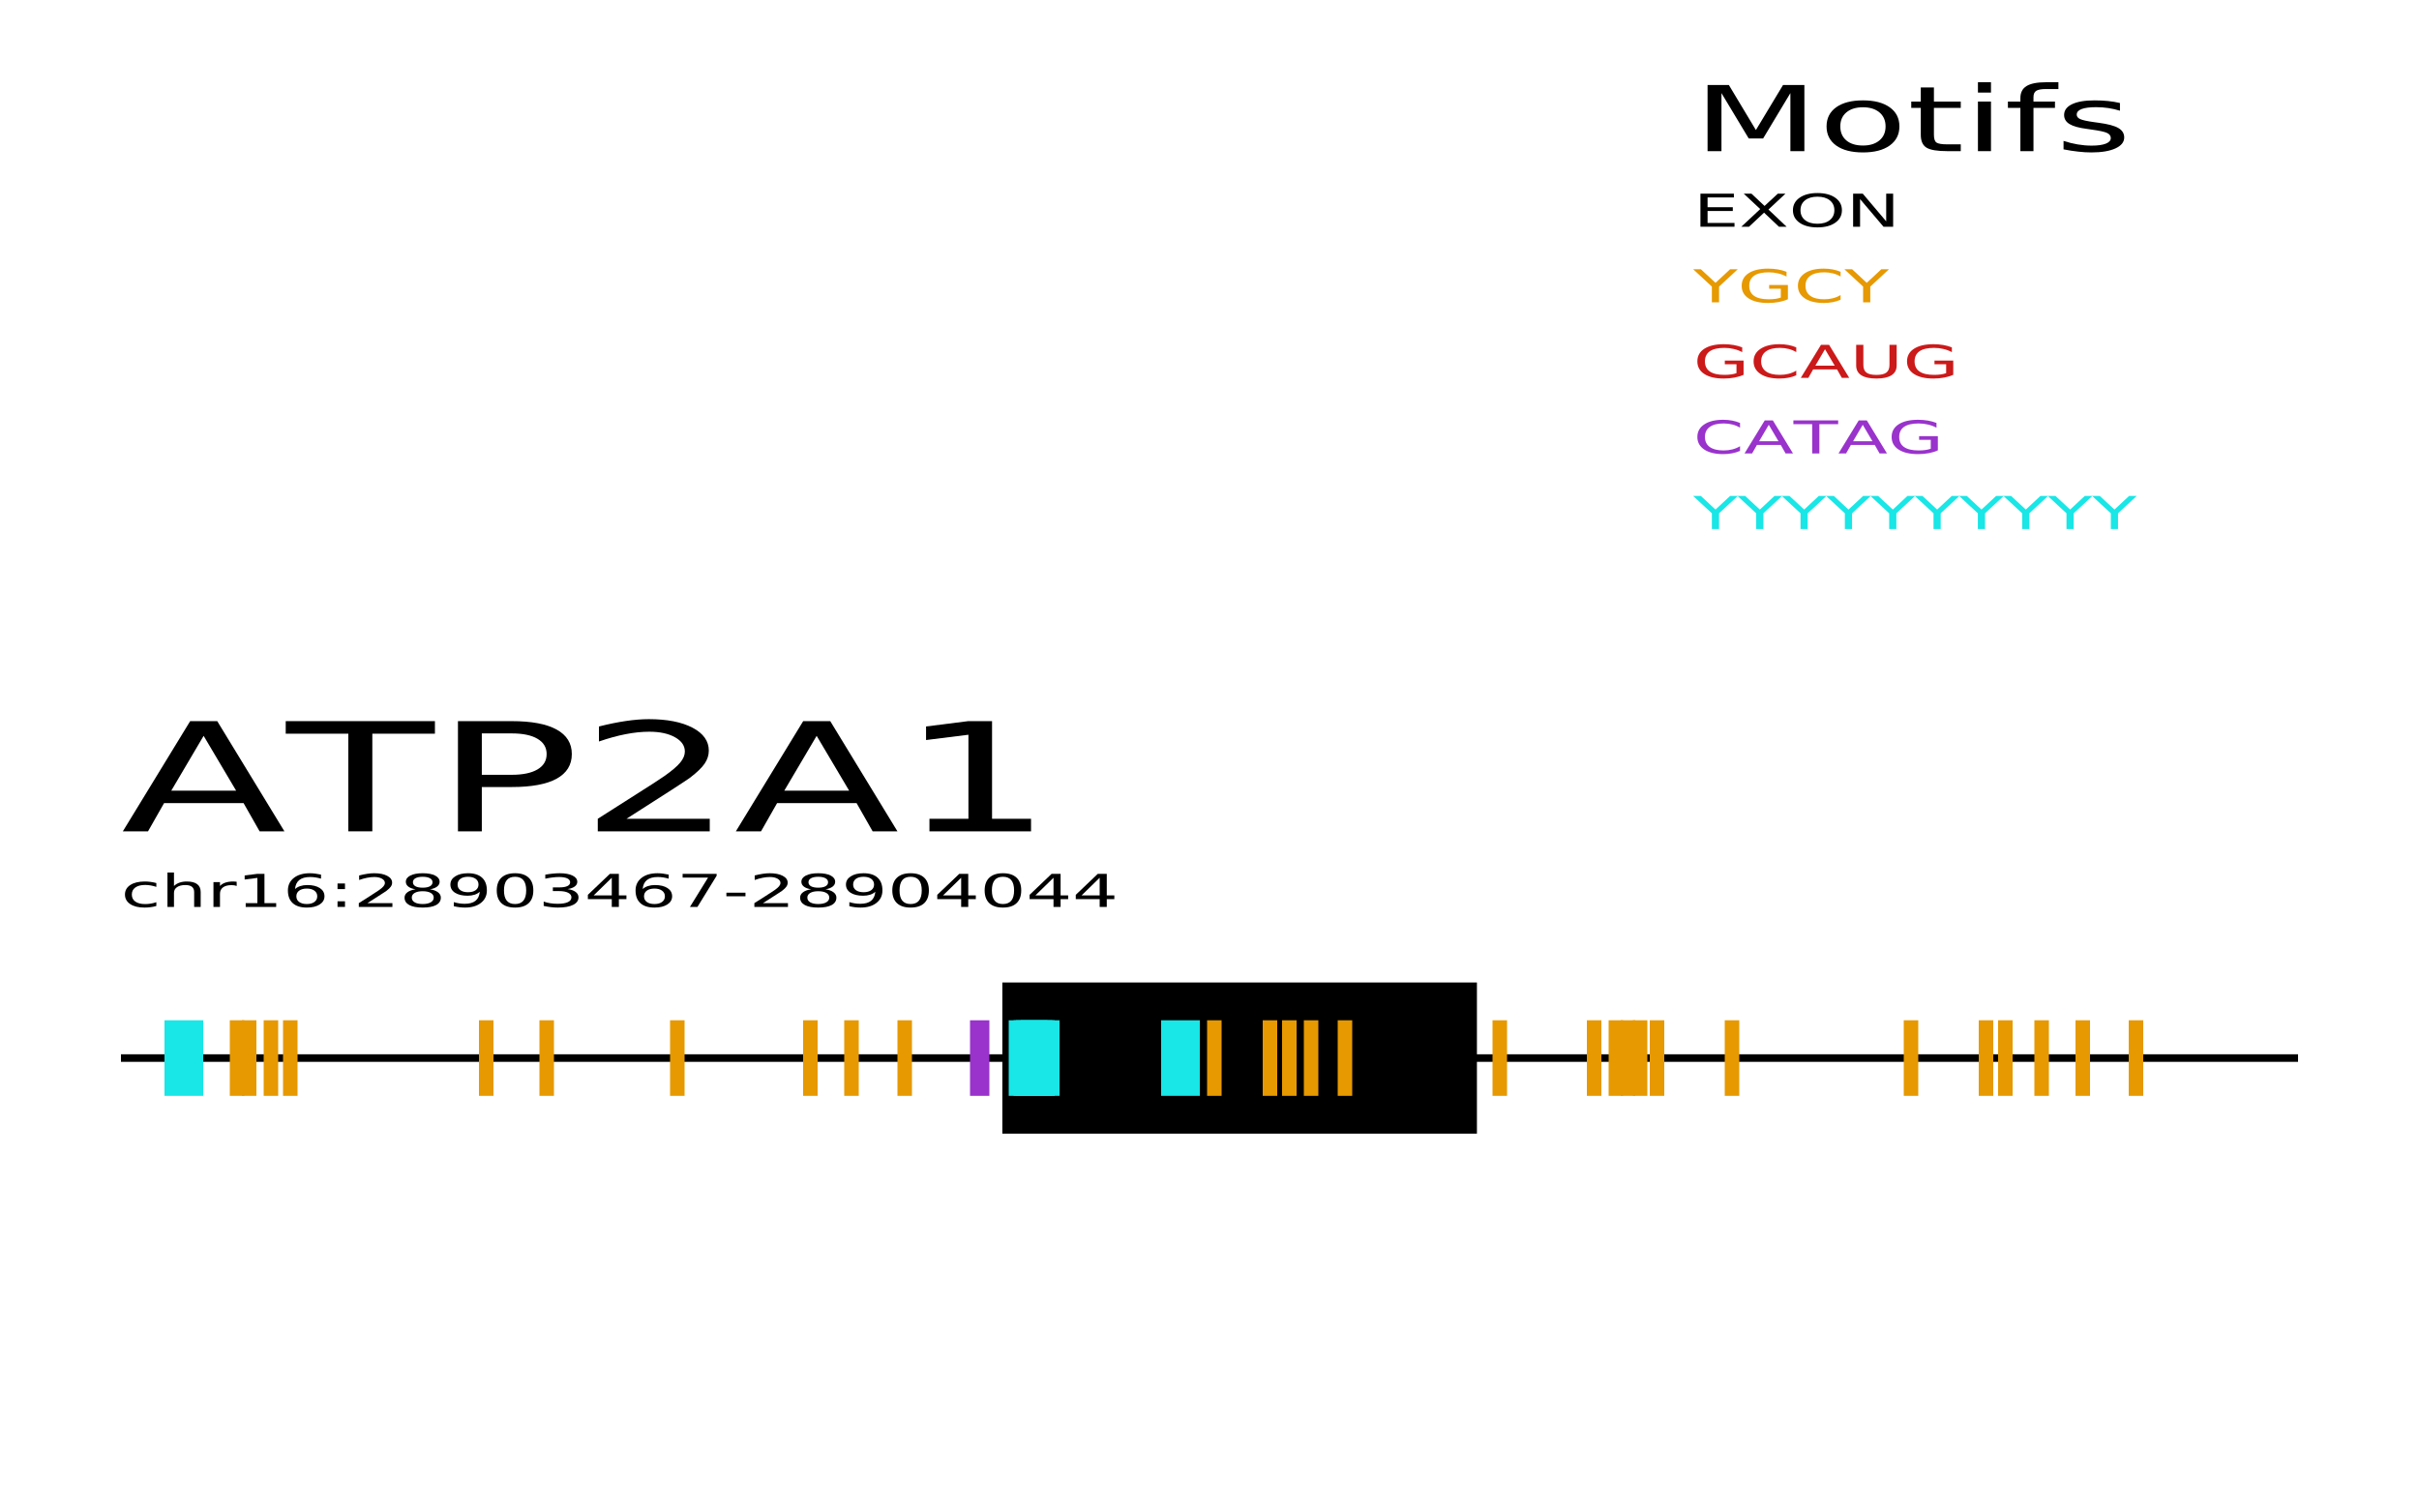 <?xml version="1.0" encoding="UTF-8"?>
<svg xmlns="http://www.w3.org/2000/svg" xmlns:xlink="http://www.w3.org/1999/xlink" width="800pt" height="500pt" viewBox="0 0 800 500" version="1.1">
<defs>
<g>
<symbol overflow="visible" id="glyph0-0">
<path style="stroke:none;" d="M 3.984 8.844 L 3.984 -35.25 L 43.984 -35.25 L 43.984 8.844 Z M 8.484 6.062 L 39.531 6.062 L 39.531 -32.453 L 8.484 -32.453 Z M 8.484 6.062 "/>
</symbol>
<symbol overflow="visible" id="glyph0-1">
<path style="stroke:none;" d="M 27.344 -31.594 L 16.641 -13.453 L 38.094 -13.453 Z M 22.891 -36.453 L 31.844 -36.453 L 54.062 0 L 45.859 0 L 40.547 -9.344 L 14.266 -9.344 L 8.953 0 L 0.625 0 Z M 22.891 -36.453 "/>
</symbol>
<symbol overflow="visible" id="glyph0-2">
<path style="stroke:none;" d="M -0.234 -36.453 L 49.109 -36.453 L 49.109 -32.297 L 28.406 -32.297 L 28.406 0 L 20.469 0 L 20.469 -32.297 L -0.234 -32.297 Z M -0.234 -36.453 "/>
</symbol>
<symbol overflow="visible" id="glyph0-3">
<path style="stroke:none;" d="M 15.75 -32.391 L 15.75 -18.703 L 25.672 -18.703 C 29.336 -18.703 32.172 -19.297 34.172 -20.484 C 36.18 -21.672 37.188 -23.363 37.188 -25.562 C 37.188 -27.738 36.18 -29.422 34.172 -30.609 C 32.172 -31.797 29.336 -32.391 25.672 -32.391 Z M 7.859 -36.453 L 25.672 -36.453 C 32.203 -36.453 37.141 -35.523 40.484 -33.672 C 43.836 -31.828 45.516 -29.125 45.516 -25.562 C 45.516 -21.969 43.836 -19.25 40.484 -17.406 C 37.141 -15.57 32.203 -14.656 25.672 -14.656 L 15.75 -14.656 L 15.75 0 L 7.859 0 Z M 7.859 -36.453 "/>
</symbol>
<symbol overflow="visible" id="glyph0-4">
<path style="stroke:none;" d="M 15.359 -4.156 L 42.891 -4.156 L 42.891 0 L 5.859 0 L 5.859 -4.156 C 8.859 -6.094 12.941 -8.691 18.109 -11.953 C 23.273 -15.211 26.523 -17.316 27.859 -18.266 C 30.379 -20.035 32.141 -21.535 33.141 -22.766 C 34.148 -23.992 34.656 -25.203 34.656 -26.391 C 34.656 -28.328 33.566 -29.906 31.391 -31.125 C 29.211 -32.344 26.379 -32.953 22.891 -32.953 C 20.422 -32.953 17.812 -32.68 15.062 -32.141 C 12.312 -31.609 9.375 -30.801 6.25 -29.719 L 6.25 -34.688 C 9.426 -35.488 12.395 -36.094 15.156 -36.5 C 17.914 -36.906 20.441 -37.109 22.734 -37.109 C 28.773 -37.109 33.594 -36.164 37.188 -34.281 C 40.781 -32.395 42.578 -29.867 42.578 -26.703 C 42.578 -25.211 42.129 -23.797 41.234 -22.453 C 40.336 -21.109 38.703 -19.523 36.328 -17.703 C 35.68 -17.234 33.613 -15.867 30.125 -13.609 C 26.633 -11.359 21.711 -8.207 15.359 -4.156 Z M 15.359 -4.156 "/>
</symbol>
<symbol overflow="visible" id="glyph0-5">
<path style="stroke:none;" d="M 9.922 -4.156 L 22.812 -4.156 L 22.812 -31.953 L 8.797 -30.203 L 8.797 -34.688 L 22.734 -36.453 L 30.625 -36.453 L 30.625 -4.156 L 43.516 -4.156 L 43.516 0 L 9.922 0 Z M 9.922 -4.156 "/>
</symbol>
<symbol overflow="visible" id="glyph1-0">
<path style="stroke:none;" d="M 2.391 5.297 L 2.391 -21.156 L 26.391 -21.156 L 26.391 5.297 Z M 5.094 3.641 L 23.719 3.641 L 23.719 -19.469 L 5.094 -19.469 Z M 5.094 3.641 "/>
</symbol>
<symbol overflow="visible" id="glyph1-1">
<path style="stroke:none;" d="M 4.719 -21.875 L 11.766 -21.875 L 20.703 -6.984 L 29.672 -21.875 L 36.734 -21.875 L 36.734 0 L 32.109 0 L 32.109 -19.203 L 23.094 -4.203 L 18.328 -4.203 L 9.312 -19.203 L 9.312 0 L 4.719 0 Z M 4.719 -21.875 "/>
</symbol>
<symbol overflow="visible" id="glyph1-2">
<path style="stroke:none;" d="M 14.703 -14.516 C 12.391 -14.516 10.562 -13.953 9.219 -12.828 C 7.875 -11.703 7.203 -10.156 7.203 -8.188 C 7.203 -6.227 7.867 -4.68 9.203 -3.547 C 10.535 -2.422 12.367 -1.859 14.703 -1.859 C 16.992 -1.859 18.812 -2.426 20.156 -3.562 C 21.5 -4.695 22.172 -6.238 22.172 -8.188 C 22.172 -10.133 21.5 -11.676 20.156 -12.812 C 18.812 -13.945 16.992 -14.516 14.703 -14.516 Z M 14.703 -16.797 C 18.453 -16.797 21.395 -16.035 23.531 -14.516 C 25.676 -12.992 26.75 -10.883 26.75 -8.188 C 26.75 -5.5 25.676 -3.391 23.531 -1.859 C 21.395 -0.336 18.453 0.422 14.703 0.422 C 10.93 0.422 7.977 -0.336 5.844 -1.859 C 3.719 -3.391 2.656 -5.5 2.656 -8.188 C 2.656 -10.883 3.719 -12.992 5.844 -14.516 C 7.977 -16.035 10.93 -16.797 14.703 -16.797 Z M 14.703 -16.797 "/>
</symbol>
<symbol overflow="visible" id="glyph1-3">
<path style="stroke:none;" d="M 8.797 -21.062 L 8.797 -16.406 L 17.672 -16.406 L 17.672 -14.312 L 8.797 -14.312 L 8.797 -5.406 C 8.797 -4.07 9.086 -3.211 9.672 -2.828 C 10.254 -2.441 11.445 -2.25 13.25 -2.25 L 17.672 -2.25 L 17.672 0 L 13.25 0 C 9.914 0 7.613 -0.383 6.344 -1.156 C 5.082 -1.938 4.453 -3.352 4.453 -5.406 L 4.453 -14.312 L 1.297 -14.312 L 1.297 -16.406 L 4.453 -16.406 L 4.453 -21.062 Z M 8.797 -21.062 "/>
</symbol>
<symbol overflow="visible" id="glyph1-4">
<path style="stroke:none;" d="M 4.531 -16.406 L 8.844 -16.406 L 8.844 0 L 4.531 0 Z M 4.531 -22.797 L 8.844 -22.797 L 8.844 -19.375 L 4.531 -19.375 Z M 4.531 -22.797 "/>
</symbol>
<symbol overflow="visible" id="glyph1-5">
<path style="stroke:none;" d="M 17.812 -22.797 L 17.812 -20.547 L 13.688 -20.547 C 12.145 -20.547 11.07 -20.348 10.469 -19.953 C 9.863 -19.566 9.562 -18.867 9.562 -17.859 L 9.562 -16.406 L 16.672 -16.406 L 16.672 -14.312 L 9.562 -14.312 L 9.562 0 L 5.234 0 L 5.234 -14.312 L 1.109 -14.312 L 1.109 -16.406 L 5.234 -16.406 L 5.234 -17.547 C 5.234 -19.367 5.91 -20.695 7.266 -21.531 C 8.629 -22.375 10.785 -22.797 13.734 -22.797 Z M 17.812 -22.797 "/>
</symbol>
<symbol overflow="visible" id="glyph1-6">
<path style="stroke:none;" d="M 21.266 -15.922 L 21.266 -13.375 C 20.047 -13.758 18.781 -14.051 17.469 -14.25 C 16.156 -14.445 14.797 -14.547 13.391 -14.547 C 11.242 -14.547 9.633 -14.336 8.562 -13.922 C 7.5 -13.516 6.969 -12.898 6.969 -12.078 C 6.969 -11.453 7.348 -10.961 8.109 -10.609 C 8.879 -10.254 10.422 -9.914 12.734 -9.594 L 14.203 -9.391 C 17.266 -8.984 19.441 -8.406 20.734 -7.656 C 22.023 -6.906 22.672 -5.863 22.672 -4.531 C 22.672 -3 21.703 -1.789 19.766 -0.906 C 17.836 -0.02 15.188 0.422 11.812 0.422 C 10.406 0.422 8.941 0.332 7.422 0.156 C 5.898 -0.008 4.297 -0.258 2.609 -0.594 L 2.609 -3.391 C 4.203 -2.867 5.77 -2.477 7.312 -2.219 C 8.863 -1.957 10.395 -1.828 11.906 -1.828 C 13.938 -1.828 15.5 -2.047 16.594 -2.484 C 17.688 -2.922 18.234 -3.535 18.234 -4.328 C 18.234 -5.055 17.836 -5.613 17.047 -6 C 16.266 -6.395 14.535 -6.773 11.859 -7.141 L 10.359 -7.359 C 7.691 -7.703 5.766 -8.238 4.578 -8.969 C 3.391 -9.695 2.797 -10.695 2.797 -11.969 C 2.797 -13.508 3.672 -14.695 5.422 -15.531 C 7.172 -16.375 9.656 -16.797 12.875 -16.797 C 14.469 -16.797 15.969 -16.723 17.375 -16.578 C 18.781 -16.43 20.078 -16.211 21.266 -15.922 Z M 21.266 -15.922 "/>
</symbol>
<symbol overflow="visible" id="glyph2-0">
<path style="stroke:none;" d="M 1.203 2.656 L 1.203 -10.578 L 13.203 -10.578 L 13.203 2.656 Z M 2.547 1.812 L 11.859 1.812 L 11.859 -9.734 L 2.547 -9.734 Z M 2.547 1.812 "/>
</symbol>
<symbol overflow="visible" id="glyph2-1">
<path style="stroke:none;" d="M 2.359 -10.938 L 13.422 -10.938 L 13.422 -9.688 L 4.719 -9.688 L 4.719 -6.453 L 13.062 -6.453 L 13.062 -5.203 L 4.719 -5.203 L 4.719 -1.25 L 13.625 -1.25 L 13.625 0 L 2.359 0 Z M 2.359 -10.938 "/>
</symbol>
<symbol overflow="visible" id="glyph2-2">
<path style="stroke:none;" d="M 1.516 -10.938 L 4.062 -10.938 L 8.406 -6.875 L 12.781 -10.938 L 15.312 -10.938 L 9.688 -5.688 L 15.688 0 L 13.156 0 L 8.234 -4.656 L 3.266 0 L 0.719 0 L 6.969 -5.844 Z M 1.516 -10.938 "/>
</symbol>
<symbol overflow="visible" id="glyph2-3">
<path style="stroke:none;" d="M 9.453 -9.938 C 7.734 -9.938 6.367 -9.535 5.359 -8.734 C 4.348 -7.93 3.844 -6.836 3.844 -5.453 C 3.844 -4.078 4.348 -2.988 5.359 -2.188 C 6.367 -1.383 7.734 -0.984 9.453 -0.984 C 11.172 -0.984 12.531 -1.383 13.531 -2.188 C 14.539 -2.988 15.047 -4.078 15.047 -5.453 C 15.047 -6.836 14.539 -7.93 13.531 -8.734 C 12.531 -9.535 11.172 -9.938 9.453 -9.938 Z M 9.453 -11.141 C 11.91 -11.141 13.875 -10.625 15.344 -9.594 C 16.812 -8.562 17.547 -7.18 17.547 -5.453 C 17.547 -3.734 16.812 -2.359 15.344 -1.328 C 13.875 -0.297 11.91 0.219 9.453 0.219 C 6.992 0.219 5.023 -0.289 3.547 -1.312 C 2.078 -2.344 1.344 -3.723 1.344 -5.453 C 1.344 -7.18 2.078 -8.562 3.547 -9.594 C 5.023 -10.625 6.992 -11.141 9.453 -11.141 Z M 9.453 -11.141 "/>
</symbol>
<symbol overflow="visible" id="glyph2-4">
<path style="stroke:none;" d="M 2.359 -10.938 L 5.547 -10.938 L 13.297 -1.781 L 13.297 -10.938 L 15.594 -10.938 L 15.594 0 L 12.406 0 L 4.656 -9.141 L 4.656 0 L 2.359 0 Z M 2.359 -10.938 "/>
</symbol>
<symbol overflow="visible" id="glyph2-5">
<path style="stroke:none;" d="M 11.703 -7.891 L 11.703 -6.625 C 11.098 -6.832 10.488 -6.988 9.875 -7.094 C 9.258 -7.207 8.641 -7.266 8.016 -7.266 C 6.617 -7.266 5.531 -6.984 4.75 -6.422 C 3.977 -5.867 3.594 -5.094 3.594 -4.094 C 3.594 -3.094 3.977 -2.316 4.75 -1.766 C 5.531 -1.211 6.617 -0.938 8.016 -0.938 C 8.641 -0.938 9.258 -0.988 9.875 -1.094 C 10.488 -1.195 11.098 -1.352 11.703 -1.562 L 11.703 -0.312 C 11.109 -0.133 10.488 -0.004 9.844 0.078 C 9.195 0.172 8.508 0.219 7.781 0.219 C 5.801 0.219 4.227 -0.164 3.062 -0.938 C 1.906 -1.719 1.328 -2.77 1.328 -4.094 C 1.328 -5.426 1.914 -6.477 3.094 -7.25 C 4.27 -8.02 5.879 -8.406 7.922 -8.406 C 8.586 -8.406 9.234 -8.359 9.859 -8.266 C 10.492 -8.18 11.109 -8.055 11.703 -7.891 Z M 11.703 -7.891 "/>
</symbol>
<symbol overflow="visible" id="glyph2-6">
<path style="stroke:none;" d="M 13.172 -4.953 L 13.172 0 L 11.016 0 L 11.016 -4.906 C 11.016 -5.688 10.77 -6.27 10.281 -6.656 C 9.801 -7.039 9.078 -7.234 8.109 -7.234 C 6.941 -7.234 6.02 -7 5.344 -6.531 C 4.676 -6.07 4.344 -5.441 4.344 -4.641 L 4.344 0 L 2.188 0 L 2.188 -11.391 L 4.344 -11.391 L 4.344 -6.922 C 4.863 -7.422 5.473 -7.789 6.172 -8.031 C 6.867 -8.281 7.676 -8.406 8.594 -8.406 C 10.102 -8.406 11.242 -8.113 12.016 -7.531 C 12.785 -6.945 13.172 -6.086 13.172 -4.953 Z M 13.172 -4.953 "/>
</symbol>
<symbol overflow="visible" id="glyph2-7">
<path style="stroke:none;" d="M 9.875 -6.938 C 9.625 -7.031 9.359 -7.098 9.078 -7.141 C 8.797 -7.18 8.484 -7.203 8.141 -7.203 C 6.922 -7.203 5.984 -6.953 5.328 -6.453 C 4.672 -5.961 4.344 -5.254 4.344 -4.328 L 4.344 0 L 2.188 0 L 2.188 -8.203 L 4.344 -8.203 L 4.344 -6.922 C 4.801 -7.422 5.391 -7.789 6.109 -8.031 C 6.836 -8.281 7.723 -8.406 8.766 -8.406 C 8.91 -8.406 9.07 -8.395 9.25 -8.375 C 9.438 -8.363 9.641 -8.348 9.859 -8.328 Z M 9.875 -6.938 "/>
</symbol>
<symbol overflow="visible" id="glyph2-8">
<path style="stroke:none;" d="M 2.984 -1.25 L 6.844 -1.25 L 6.844 -9.594 L 2.641 -9.062 L 2.641 -10.406 L 6.828 -10.938 L 9.188 -10.938 L 9.188 -1.25 L 13.062 -1.25 L 13.062 0 L 2.984 0 Z M 2.984 -1.25 "/>
</symbol>
<symbol overflow="visible" id="glyph2-9">
<path style="stroke:none;" d="M 7.922 -6.062 C 6.859 -6.062 6.016 -5.832 5.391 -5.375 C 4.773 -4.914 4.469 -4.297 4.469 -3.516 C 4.469 -2.723 4.773 -2.098 5.391 -1.641 C 6.016 -1.18 6.859 -0.953 7.922 -0.953 C 8.984 -0.953 9.82 -1.18 10.438 -1.641 C 11.062 -2.098 11.375 -2.723 11.375 -3.516 C 11.375 -4.297 11.062 -4.914 10.438 -5.375 C 9.82 -5.832 8.984 -6.062 7.922 -6.062 Z M 12.625 -10.688 L 12.625 -9.344 C 12.031 -9.52 11.43 -9.656 10.828 -9.75 C 10.223 -9.844 9.625 -9.891 9.031 -9.891 C 7.469 -9.891 6.27 -9.555 5.438 -8.891 C 4.613 -8.234 4.145 -7.238 4.031 -5.906 C 4.488 -6.332 5.066 -6.66 5.766 -6.891 C 6.461 -7.117 7.227 -7.234 8.062 -7.234 C 9.82 -7.234 11.211 -6.898 12.234 -6.234 C 13.254 -5.566 13.766 -4.66 13.766 -3.516 C 13.766 -2.391 13.234 -1.484 12.172 -0.797 C 11.109 -0.117 9.691 0.219 7.922 0.219 C 5.898 0.219 4.352 -0.266 3.281 -1.234 C 2.207 -2.211 1.672 -3.617 1.672 -5.453 C 1.672 -7.18 2.328 -8.562 3.641 -9.594 C 4.953 -10.625 6.719 -11.141 8.938 -11.141 C 9.531 -11.141 10.129 -11.098 10.734 -11.016 C 11.336 -10.941 11.969 -10.832 12.625 -10.688 Z M 12.625 -10.688 "/>
</symbol>
<symbol overflow="visible" id="glyph2-10">
<path style="stroke:none;" d="M 2.812 -1.859 L 5.281 -1.859 L 5.281 0 L 2.812 0 Z M 2.812 -7.75 L 5.281 -7.75 L 5.281 -5.891 L 2.812 -5.891 Z M 2.812 -7.75 "/>
</symbol>
<symbol overflow="visible" id="glyph2-11">
<path style="stroke:none;" d="M 4.609 -1.25 L 12.875 -1.25 L 12.875 0 L 1.766 0 L 1.766 -1.25 C 2.66 -1.82 3.883 -2.598 5.438 -3.578 C 6.988 -4.555 7.961 -5.191 8.359 -5.484 C 9.117 -6.016 9.645 -6.461 9.938 -6.828 C 10.238 -7.203 10.391 -7.566 10.391 -7.922 C 10.391 -8.504 10.062 -8.977 9.406 -9.344 C 8.758 -9.707 7.914 -9.891 6.875 -9.891 C 6.125 -9.891 5.336 -9.805 4.516 -9.641 C 3.691 -9.484 2.812 -9.238 1.875 -8.906 L 1.875 -10.406 C 2.832 -10.645 3.723 -10.828 4.547 -10.953 C 5.379 -11.078 6.141 -11.141 6.828 -11.141 C 8.641 -11.141 10.082 -10.852 11.156 -10.281 C 12.238 -9.719 12.781 -8.961 12.781 -8.016 C 12.781 -7.566 12.645 -7.141 12.375 -6.734 C 12.102 -6.328 11.613 -5.852 10.906 -5.312 C 10.707 -5.164 10.082 -4.754 9.031 -4.078 C 7.988 -3.398 6.516 -2.457 4.609 -1.25 Z M 4.609 -1.25 "/>
</symbol>
<symbol overflow="visible" id="glyph2-12">
<path style="stroke:none;" d="M 7.625 -5.188 C 6.5 -5.188 5.613 -5 4.969 -4.625 C 4.332 -4.25 4.016 -3.734 4.016 -3.078 C 4.016 -2.422 4.332 -1.898 4.969 -1.516 C 5.613 -1.141 6.5 -0.953 7.625 -0.953 C 8.75 -0.953 9.633 -1.141 10.281 -1.516 C 10.938 -1.898 11.266 -2.422 11.266 -3.078 C 11.266 -3.734 10.941 -4.25 10.297 -4.625 C 9.648 -5 8.758 -5.188 7.625 -5.188 Z M 5.266 -5.828 C 4.242 -5.984 3.453 -6.273 2.891 -6.703 C 2.328 -7.141 2.047 -7.672 2.047 -8.297 C 2.047 -9.172 2.539 -9.863 3.531 -10.375 C 4.531 -10.883 5.895 -11.141 7.625 -11.141 C 9.375 -11.141 10.742 -10.883 11.734 -10.375 C 12.723 -9.863 13.219 -9.172 13.219 -8.297 C 13.219 -7.672 12.93 -7.141 12.359 -6.703 C 11.797 -6.273 11.016 -5.984 10.016 -5.828 C 11.148 -5.66 12.035 -5.332 12.672 -4.844 C 13.305 -4.363 13.625 -3.773 13.625 -3.078 C 13.625 -2.016 13.109 -1.195 12.078 -0.625 C 11.047 -0.062 9.562 0.219 7.625 0.219 C 5.695 0.219 4.211 -0.062 3.172 -0.625 C 2.141 -1.195 1.625 -2.016 1.625 -3.078 C 1.625 -3.773 1.941 -4.363 2.578 -4.844 C 3.223 -5.332 4.117 -5.66 5.266 -5.828 Z M 4.391 -8.156 C 4.391 -7.594 4.672 -7.148 5.234 -6.828 C 5.805 -6.516 6.602 -6.359 7.625 -6.359 C 8.645 -6.359 9.441 -6.516 10.016 -6.828 C 10.586 -7.148 10.875 -7.594 10.875 -8.156 C 10.875 -8.727 10.586 -9.172 10.016 -9.484 C 9.441 -9.805 8.645 -9.969 7.625 -9.969 C 6.602 -9.969 5.805 -9.805 5.234 -9.484 C 4.672 -9.172 4.391 -8.727 4.391 -8.156 Z M 4.391 -8.156 "/>
</symbol>
<symbol overflow="visible" id="glyph2-13">
<path style="stroke:none;" d="M 2.641 -0.234 L 2.641 -1.578 C 3.234 -1.398 3.832 -1.266 4.438 -1.172 C 5.051 -1.078 5.648 -1.031 6.234 -1.031 C 7.797 -1.031 8.988 -1.359 9.812 -2.016 C 10.633 -2.672 11.109 -3.672 11.234 -5.016 C 10.773 -4.586 10.195 -4.258 9.5 -4.031 C 8.812 -3.812 8.047 -3.703 7.203 -3.703 C 5.453 -3.703 4.066 -4.031 3.047 -4.688 C 2.023 -5.352 1.516 -6.258 1.516 -7.406 C 1.516 -8.531 2.047 -9.43 3.109 -10.109 C 4.172 -10.797 5.582 -11.141 7.344 -11.141 C 9.375 -11.141 10.922 -10.648 11.984 -9.672 C 13.047 -8.703 13.578 -7.297 13.578 -5.453 C 13.578 -3.734 12.922 -2.359 11.609 -1.328 C 10.305 -0.297 8.551 0.219 6.344 0.219 C 5.75 0.219 5.145 0.18 4.531 0.109 C 3.926 0.035 3.297 -0.078 2.641 -0.234 Z M 7.344 -4.859 C 8.406 -4.859 9.25 -5.082 9.875 -5.531 C 10.5 -5.988 10.812 -6.613 10.812 -7.406 C 10.812 -8.195 10.5 -8.82 9.875 -9.281 C 9.25 -9.738 8.406 -9.969 7.344 -9.969 C 6.281 -9.969 5.438 -9.738 4.812 -9.281 C 4.195 -8.82 3.891 -8.195 3.891 -7.406 C 3.891 -6.613 4.195 -5.988 4.812 -5.531 C 5.438 -5.082 6.281 -4.859 7.344 -4.859 Z M 7.344 -4.859 "/>
</symbol>
<symbol overflow="visible" id="glyph2-14">
<path style="stroke:none;" d="M 7.625 -9.969 C 6.406 -9.969 5.488 -9.594 4.875 -8.844 C 4.27 -8.094 3.969 -6.961 3.969 -5.453 C 3.969 -3.953 4.27 -2.828 4.875 -2.078 C 5.488 -1.328 6.406 -0.953 7.625 -0.953 C 8.852 -0.953 9.773 -1.328 10.391 -2.078 C 11.004 -2.828 11.312 -3.953 11.312 -5.453 C 11.312 -6.961 11.004 -8.094 10.391 -8.844 C 9.773 -9.594 8.852 -9.969 7.625 -9.969 Z M 7.625 -11.141 C 9.594 -11.141 11.094 -10.648 12.125 -9.672 C 13.156 -8.703 13.672 -7.297 13.672 -5.453 C 13.672 -3.617 13.156 -2.211 12.125 -1.234 C 11.094 -0.266 9.594 0.219 7.625 0.219 C 5.664 0.219 4.164 -0.266 3.125 -1.234 C 2.094 -2.211 1.578 -3.617 1.578 -5.453 C 1.578 -7.297 2.094 -8.703 3.125 -9.672 C 4.164 -10.648 5.664 -11.141 7.625 -11.141 Z M 7.625 -11.141 "/>
</symbol>
<symbol overflow="visible" id="glyph2-15">
<path style="stroke:none;" d="M 9.734 -5.891 C 10.867 -5.742 11.754 -5.43 12.391 -4.953 C 13.023 -4.473 13.344 -3.879 13.344 -3.172 C 13.344 -2.098 12.75 -1.266 11.562 -0.672 C 10.375 -0.078 8.688 0.219 6.5 0.219 C 5.77 0.219 5.016 0.172 4.234 0.078 C 3.461 -0.016 2.66 -0.148 1.828 -0.328 L 1.828 -1.766 C 2.484 -1.523 3.203 -1.344 3.984 -1.219 C 4.766 -1.094 5.582 -1.031 6.438 -1.031 C 7.914 -1.031 9.047 -1.211 9.828 -1.578 C 10.609 -1.941 11 -2.473 11 -3.172 C 11 -3.816 10.633 -4.32 9.906 -4.688 C 9.188 -5.051 8.18 -5.234 6.891 -5.234 L 4.859 -5.234 L 4.859 -6.453 L 6.984 -6.453 C 8.148 -6.453 9.039 -6.598 9.656 -6.891 C 10.27 -7.18 10.578 -7.598 10.578 -8.141 C 10.578 -8.703 10.258 -9.133 9.625 -9.438 C 8.988 -9.738 8.078 -9.891 6.891 -9.891 C 6.242 -9.891 5.547 -9.844 4.797 -9.75 C 4.055 -9.664 3.242 -9.531 2.359 -9.344 L 2.359 -10.672 C 3.254 -10.828 4.094 -10.941 4.875 -11.016 C 5.664 -11.098 6.41 -11.141 7.109 -11.141 C 8.898 -11.141 10.316 -10.883 11.359 -10.375 C 12.41 -9.863 12.938 -9.172 12.938 -8.297 C 12.938 -7.691 12.66 -7.18 12.109 -6.766 C 11.555 -6.348 10.766 -6.055 9.734 -5.891 Z M 9.734 -5.891 "/>
</symbol>
<symbol overflow="visible" id="glyph2-16">
<path style="stroke:none;" d="M 9.078 -9.641 L 3.094 -3.812 L 9.078 -3.812 Z M 8.453 -10.938 L 11.422 -10.938 L 11.422 -3.812 L 13.922 -3.812 L 13.922 -2.578 L 11.422 -2.578 L 11.422 0 L 9.078 0 L 9.078 -2.578 L 1.172 -2.578 L 1.172 -4 Z M 8.453 -10.938 "/>
</symbol>
<symbol overflow="visible" id="glyph2-17">
<path style="stroke:none;" d="M 1.969 -10.938 L 13.219 -10.938 L 13.219 -10.312 L 6.875 0 L 4.391 0 L 10.375 -9.688 L 1.969 -9.688 Z M 1.969 -10.938 "/>
</symbol>
<symbol overflow="visible" id="glyph2-18">
<path style="stroke:none;" d="M 1.172 -4.703 L 7.484 -4.703 L 7.484 -3.516 L 1.172 -3.516 Z M 1.172 -4.703 "/>
</symbol>
<symbol overflow="visible" id="glyph2-19">
<path style="stroke:none;" d="M -0.047 -10.938 L 2.5 -10.938 L 7.344 -6.438 L 12.172 -10.938 L 14.703 -10.938 L 8.516 -5.203 L 8.516 0 L 6.141 0 L 6.141 -5.203 Z M -0.047 -10.938 "/>
</symbol>
<symbol overflow="visible" id="glyph2-20">
<path style="stroke:none;" d="M 14.281 -1.562 L 14.281 -4.5 L 10.422 -4.5 L 10.422 -5.719 L 16.625 -5.719 L 16.625 -1.016 C 15.719 -0.609 14.711 -0.301 13.609 -0.094 C 12.504 0.113 11.328 0.219 10.078 0.219 C 7.348 0.219 5.207 -0.281 3.656 -1.281 C 2.113 -2.281 1.344 -3.672 1.344 -5.453 C 1.344 -7.242 2.113 -8.641 3.656 -9.641 C 5.207 -10.641 7.348 -11.141 10.078 -11.141 C 11.223 -11.141 12.305 -11.051 13.328 -10.875 C 14.359 -10.695 15.305 -10.438 16.172 -10.094 L 16.172 -8.516 C 15.297 -8.984 14.363 -9.332 13.375 -9.562 C 12.395 -9.801 11.363 -9.922 10.281 -9.922 C 8.133 -9.922 6.523 -9.547 5.453 -8.797 C 4.379 -8.047 3.844 -6.93 3.844 -5.453 C 3.844 -3.984 4.379 -2.875 5.453 -2.125 C 6.523 -1.375 8.133 -1 10.281 -1 C 11.113 -1 11.859 -1.047 12.516 -1.141 C 13.172 -1.234 13.758 -1.375 14.281 -1.562 Z M 14.281 -1.562 "/>
</symbol>
<symbol overflow="visible" id="glyph2-21">
<path style="stroke:none;" d="M 15.453 -10.094 L 15.453 -8.531 C 14.66 -9 13.812 -9.348 12.906 -9.578 C 12.008 -9.805 11.051 -9.922 10.031 -9.922 C 8.031 -9.922 6.5 -9.535 5.438 -8.766 C 4.375 -8.004 3.844 -6.898 3.844 -5.453 C 3.844 -4.016 4.375 -2.91 5.438 -2.141 C 6.5 -1.379 8.031 -1 10.031 -1 C 11.051 -1 12.008 -1.113 12.906 -1.344 C 13.812 -1.57 14.66 -1.922 15.453 -2.391 L 15.453 -0.844 C 14.629 -0.488 13.754 -0.223 12.828 -0.047 C 11.898 0.129 10.922 0.219 9.891 0.219 C 7.242 0.219 5.156 -0.285 3.625 -1.297 C 2.102 -2.316 1.344 -3.703 1.344 -5.453 C 1.344 -7.211 2.102 -8.598 3.625 -9.609 C 5.156 -10.629 7.242 -11.141 9.891 -11.141 C 10.941 -11.141 11.926 -11.051 12.844 -10.875 C 13.77 -10.695 14.641 -10.438 15.453 -10.094 Z M 15.453 -10.094 "/>
</symbol>
<symbol overflow="visible" id="glyph2-22">
<path style="stroke:none;" d="M 8.203 -9.484 L 5 -4.031 L 11.422 -4.031 Z M 6.875 -10.938 L 9.547 -10.938 L 16.219 0 L 13.766 0 L 12.172 -2.812 L 4.281 -2.812 L 2.688 0 L 0.188 0 Z M 6.875 -10.938 "/>
</symbol>
<symbol overflow="visible" id="glyph2-23">
<path style="stroke:none;" d="M 2.094 -10.938 L 4.469 -10.938 L 4.469 -4.297 C 4.469 -3.117 4.805 -2.27 5.484 -1.75 C 6.16 -1.238 7.266 -0.984 8.797 -0.984 C 10.305 -0.984 11.398 -1.238 12.078 -1.75 C 12.766 -2.27 13.109 -3.117 13.109 -4.297 L 13.109 -10.938 L 15.484 -10.938 L 15.484 -4.109 C 15.484 -2.68 14.914 -1.602 13.781 -0.875 C 12.656 -0.145 10.992 0.219 8.797 0.219 C 6.578 0.219 4.906 -0.145 3.781 -0.875 C 2.656 -1.602 2.094 -2.68 2.094 -4.109 Z M 2.094 -10.938 "/>
</symbol>
<symbol overflow="visible" id="glyph2-24">
<path style="stroke:none;" d="M -0.078 -10.938 L 14.734 -10.938 L 14.734 -9.688 L 8.516 -9.688 L 8.516 0 L 6.141 0 L 6.141 -9.688 L -0.078 -9.688 Z M -0.078 -10.938 "/>
</symbol>
</g>
</defs>
<g id="surface9">
<path style="fill:none;stroke-width:0.005;stroke-linecap:butt;stroke-linejoin:miter;stroke:rgb(0%,0%,0%);stroke-opacity:1;stroke-miterlimit:10;" d="M 0.05 0.7 L 0.95 0.7 " transform="matrix(800,0,0,500,0,0)"/>
<path style=" stroke:none;fill-rule:nonzero;fill:rgb(0%,0%,0%);fill-opacity:1;" d="M 331.488 325 L 488.441 325 L 488.441 375 L 331.488 375 Z M 331.488 325 "/>
<g style="fill:rgb(0%,0%,0%);fill-opacity:1;">
  <use xlink:href="#glyph0-1" x="40" y="275"/>
  <use xlink:href="#glyph0-2" x="94.727" y="275"/>
  <use xlink:href="#glyph0-3" x="143.594" y="275"/>
  <use xlink:href="#glyph0-4" x="191.836" y="275"/>
  <use xlink:href="#glyph0-1" x="242.734" y="275"/>
  <use xlink:href="#glyph0-5" x="297.461" y="275"/>
</g>
<g style="fill:rgb(0%,0%,0%);fill-opacity:1;">
  <use xlink:href="#glyph1-1" x="560" y="50"/>
  <use xlink:href="#glyph1-2" x="601.414" y="50"/>
  <use xlink:href="#glyph1-3" x="630.781" y="50"/>
  <use xlink:href="#glyph1-4" x="649.602" y="50"/>
  <use xlink:href="#glyph1-5" x="662.938" y="50"/>
  <use xlink:href="#glyph1-6" x="679.836" y="50"/>
</g>
<g style="fill:rgb(0%,0%,0%);fill-opacity:1;">
  <use xlink:href="#glyph2-1" x="560" y="75"/>
  <use xlink:href="#glyph2-2" x="575.164" y="75"/>
  <use xlink:href="#glyph2-3" x="591.605" y="75"/>
  <use xlink:href="#glyph2-4" x="610.496" y="75"/>
</g>
<g style="fill:rgb(0%,0%,0%);fill-opacity:1;">
  <use xlink:href="#glyph2-5" x="40" y="300"/>
  <use xlink:href="#glyph2-6" x="53.195" y="300"/>
  <use xlink:href="#glyph2-7" x="68.406" y="300"/>
  <use xlink:href="#glyph2-8" x="78.273" y="300"/>
  <use xlink:href="#glyph2-9" x="93.543" y="300"/>
  <use xlink:href="#glyph2-10" x="108.812" y="300"/>
  <use xlink:href="#glyph2-11" x="116.898" y="300"/>
  <use xlink:href="#glyph2-12" x="132.168" y="300"/>
  <use xlink:href="#glyph2-13" x="147.438" y="300"/>
  <use xlink:href="#glyph2-14" x="162.707" y="300"/>
  <use xlink:href="#glyph2-15" x="177.977" y="300"/>
  <use xlink:href="#glyph2-16" x="193.246" y="300"/>
  <use xlink:href="#glyph2-9" x="208.516" y="300"/>
  <use xlink:href="#glyph2-17" x="223.785" y="300"/>
  <use xlink:href="#glyph2-18" x="239.055" y="300"/>
  <use xlink:href="#glyph2-11" x="247.715" y="300"/>
  <use xlink:href="#glyph2-12" x="262.984" y="300"/>
  <use xlink:href="#glyph2-13" x="278.254" y="300"/>
  <use xlink:href="#glyph2-14" x="293.523" y="300"/>
  <use xlink:href="#glyph2-16" x="308.793" y="300"/>
  <use xlink:href="#glyph2-14" x="324.062" y="300"/>
  <use xlink:href="#glyph2-16" x="339.332" y="300"/>
  <use xlink:href="#glyph2-16" x="354.602" y="300"/>
</g>
<path style="fill:none;stroke-width:0.006;stroke-linecap:butt;stroke-linejoin:miter;stroke:rgb(90%,60%,0%);stroke-opacity:1;stroke-miterlimit:10;" d="M 0.098 0.675 L 0.098 0.725 " transform="matrix(800,0,0,500,0,0)"/>
<path style="fill:none;stroke-width:0.006;stroke-linecap:butt;stroke-linejoin:miter;stroke:rgb(90%,60%,0%);stroke-opacity:1;stroke-miterlimit:10;" d="M 0.103 0.675 L 0.103 0.725 " transform="matrix(800,0,0,500,0,0)"/>
<path style="fill:none;stroke-width:0.006;stroke-linecap:butt;stroke-linejoin:miter;stroke:rgb(90%,60%,0%);stroke-opacity:1;stroke-miterlimit:10;" d="M 0.112 0.675 L 0.112 0.725 " transform="matrix(800,0,0,500,0,0)"/>
<path style="fill:none;stroke-width:0.006;stroke-linecap:butt;stroke-linejoin:miter;stroke:rgb(90%,60%,0%);stroke-opacity:1;stroke-miterlimit:10;" d="M 0.12 0.675 L 0.12 0.725 " transform="matrix(800,0,0,500,0,0)"/>
<path style="fill:none;stroke-width:0.006;stroke-linecap:butt;stroke-linejoin:miter;stroke:rgb(90%,60%,0%);stroke-opacity:1;stroke-miterlimit:10;" d="M 0.201 0.675 L 0.201 0.725 " transform="matrix(800,0,0,500,0,0)"/>
<path style="fill:none;stroke-width:0.006;stroke-linecap:butt;stroke-linejoin:miter;stroke:rgb(90%,60%,0%);stroke-opacity:1;stroke-miterlimit:10;" d="M 0.226 0.675 L 0.226 0.725 " transform="matrix(800,0,0,500,0,0)"/>
<path style="fill:none;stroke-width:0.006;stroke-linecap:butt;stroke-linejoin:miter;stroke:rgb(90%,60%,0%);stroke-opacity:1;stroke-miterlimit:10;" d="M 0.28 0.675 L 0.28 0.725 " transform="matrix(800,0,0,500,0,0)"/>
<path style="fill:none;stroke-width:0.006;stroke-linecap:butt;stroke-linejoin:miter;stroke:rgb(90%,60%,0%);stroke-opacity:1;stroke-miterlimit:10;" d="M 0.335 0.675 L 0.335 0.725 " transform="matrix(800,0,0,500,0,0)"/>
<path style="fill:none;stroke-width:0.006;stroke-linecap:butt;stroke-linejoin:miter;stroke:rgb(90%,60%,0%);stroke-opacity:1;stroke-miterlimit:10;" d="M 0.352 0.675 L 0.352 0.725 " transform="matrix(800,0,0,500,0,0)"/>
<path style="fill:none;stroke-width:0.006;stroke-linecap:butt;stroke-linejoin:miter;stroke:rgb(90%,60%,0%);stroke-opacity:1;stroke-miterlimit:10;" d="M 0.374 0.675 L 0.374 0.725 " transform="matrix(800,0,0,500,0,0)"/>
<path style="fill:none;stroke-width:0.006;stroke-linecap:butt;stroke-linejoin:miter;stroke:rgb(90%,60%,0%);stroke-opacity:1;stroke-miterlimit:10;" d="M 0.502 0.675 L 0.502 0.725 " transform="matrix(800,0,0,500,0,0)"/>
<path style="fill:none;stroke-width:0.006;stroke-linecap:butt;stroke-linejoin:miter;stroke:rgb(90%,60%,0%);stroke-opacity:1;stroke-miterlimit:10;" d="M 0.525 0.675 L 0.525 0.725 " transform="matrix(800,0,0,500,0,0)"/>
<path style="fill:none;stroke-width:0.006;stroke-linecap:butt;stroke-linejoin:miter;stroke:rgb(90%,60%,0%);stroke-opacity:1;stroke-miterlimit:10;" d="M 0.533 0.675 L 0.533 0.725 " transform="matrix(800,0,0,500,0,0)"/>
<path style="fill:none;stroke-width:0.006;stroke-linecap:butt;stroke-linejoin:miter;stroke:rgb(90%,60%,0%);stroke-opacity:1;stroke-miterlimit:10;" d="M 0.542 0.675 L 0.542 0.725 " transform="matrix(800,0,0,500,0,0)"/>
<path style="fill:none;stroke-width:0.006;stroke-linecap:butt;stroke-linejoin:miter;stroke:rgb(90%,60%,0%);stroke-opacity:1;stroke-miterlimit:10;" d="M 0.556 0.675 L 0.556 0.725 " transform="matrix(800,0,0,500,0,0)"/>
<path style="fill:none;stroke-width:0.006;stroke-linecap:butt;stroke-linejoin:miter;stroke:rgb(90%,60%,0%);stroke-opacity:1;stroke-miterlimit:10;" d="M 0.62 0.675 L 0.62 0.725 " transform="matrix(800,0,0,500,0,0)"/>
<path style="fill:none;stroke-width:0.006;stroke-linecap:butt;stroke-linejoin:miter;stroke:rgb(90%,60%,0%);stroke-opacity:1;stroke-miterlimit:10;" d="M 0.659 0.675 L 0.659 0.725 " transform="matrix(800,0,0,500,0,0)"/>
<path style="fill:none;stroke-width:0.006;stroke-linecap:butt;stroke-linejoin:miter;stroke:rgb(90%,60%,0%);stroke-opacity:1;stroke-miterlimit:10;" d="M 0.668 0.675 L 0.668 0.725 " transform="matrix(800,0,0,500,0,0)"/>
<path style="fill:none;stroke-width:0.006;stroke-linecap:butt;stroke-linejoin:miter;stroke:rgb(90%,60%,0%);stroke-opacity:1;stroke-miterlimit:10;" d="M 0.673 0.675 L 0.673 0.725 " transform="matrix(800,0,0,500,0,0)"/>
<path style="fill:none;stroke-width:0.006;stroke-linecap:butt;stroke-linejoin:miter;stroke:rgb(90%,60%,0%);stroke-opacity:1;stroke-miterlimit:10;" d="M 0.678 0.675 L 0.678 0.725 " transform="matrix(800,0,0,500,0,0)"/>
<path style="fill:none;stroke-width:0.006;stroke-linecap:butt;stroke-linejoin:miter;stroke:rgb(90%,60%,0%);stroke-opacity:1;stroke-miterlimit:10;" d="M 0.685 0.675 L 0.685 0.725 " transform="matrix(800,0,0,500,0,0)"/>
<path style="fill:none;stroke-width:0.006;stroke-linecap:butt;stroke-linejoin:miter;stroke:rgb(90%,60%,0%);stroke-opacity:1;stroke-miterlimit:10;" d="M 0.716 0.675 L 0.716 0.725 " transform="matrix(800,0,0,500,0,0)"/>
<path style="fill:none;stroke-width:0.006;stroke-linecap:butt;stroke-linejoin:miter;stroke:rgb(90%,60%,0%);stroke-opacity:1;stroke-miterlimit:10;" d="M 0.79 0.675 L 0.79 0.725 " transform="matrix(800,0,0,500,0,0)"/>
<path style="fill:none;stroke-width:0.006;stroke-linecap:butt;stroke-linejoin:miter;stroke:rgb(90%,60%,0%);stroke-opacity:1;stroke-miterlimit:10;" d="M 0.821 0.675 L 0.821 0.725 " transform="matrix(800,0,0,500,0,0)"/>
<path style="fill:none;stroke-width:0.006;stroke-linecap:butt;stroke-linejoin:miter;stroke:rgb(90%,60%,0%);stroke-opacity:1;stroke-miterlimit:10;" d="M 0.829 0.675 L 0.829 0.725 " transform="matrix(800,0,0,500,0,0)"/>
<path style="fill:none;stroke-width:0.006;stroke-linecap:butt;stroke-linejoin:miter;stroke:rgb(90%,60%,0%);stroke-opacity:1;stroke-miterlimit:10;" d="M 0.844 0.675 L 0.844 0.725 " transform="matrix(800,0,0,500,0,0)"/>
<path style="fill:none;stroke-width:0.006;stroke-linecap:butt;stroke-linejoin:miter;stroke:rgb(90%,60%,0%);stroke-opacity:1;stroke-miterlimit:10;" d="M 0.861 0.675 L 0.861 0.725 " transform="matrix(800,0,0,500,0,0)"/>
<path style="fill:none;stroke-width:0.006;stroke-linecap:butt;stroke-linejoin:miter;stroke:rgb(90%,60%,0%);stroke-opacity:1;stroke-miterlimit:10;" d="M 0.883 0.675 L 0.883 0.725 " transform="matrix(800,0,0,500,0,0)"/>
<g style="fill:rgb(90%,60%,0%);fill-opacity:1;">
  <use xlink:href="#glyph2-19" x="560" y="100"/>
  <use xlink:href="#glyph2-20" x="574.66" y="100"/>
  <use xlink:href="#glyph2-21" x="593.258" y="100"/>
  <use xlink:href="#glyph2-19" x="610.016" y="100"/>
</g>
<g style="fill:rgb(80%,10%,10%);fill-opacity:1;">
  <use xlink:href="#glyph2-20" x="560" y="125"/>
  <use xlink:href="#glyph2-21" x="578.598" y="125"/>
  <use xlink:href="#glyph2-22" x="595.355" y="125"/>
  <use xlink:href="#glyph2-23" x="611.773" y="125"/>
  <use xlink:href="#glyph2-20" x="629.34" y="125"/>
</g>
<path style="fill:none;stroke-width:0.008;stroke-linecap:butt;stroke-linejoin:miter;stroke:rgb(60%,20%,80%);stroke-opacity:1;stroke-miterlimit:10;" d="M 0.405 0.675 L 0.405 0.725 " transform="matrix(800,0,0,500,0,0)"/>
<g style="fill:rgb(60%,20%,80%);fill-opacity:1;">
  <use xlink:href="#glyph2-21" x="560" y="150"/>
  <use xlink:href="#glyph2-22" x="576.758" y="150"/>
  <use xlink:href="#glyph2-24" x="593.176" y="150"/>
  <use xlink:href="#glyph2-22" x="607.836" y="150"/>
  <use xlink:href="#glyph2-20" x="624.254" y="150"/>
</g>
<path style="fill:none;stroke-width:0.016;stroke-linecap:butt;stroke-linejoin:miter;stroke:rgb(10%,90%,90%);stroke-opacity:1;stroke-miterlimit:10;" d="M 0.076 0.675 L 0.076 0.725 " transform="matrix(800,0,0,500,0,0)"/>
<path style="fill:none;stroke-width:0.016;stroke-linecap:butt;stroke-linejoin:miter;stroke:rgb(10%,90%,90%);stroke-opacity:1;stroke-miterlimit:10;" d="M 0.425 0.675 L 0.425 0.725 " transform="matrix(800,0,0,500,0,0)"/>
<path style="fill:none;stroke-width:0.016;stroke-linecap:butt;stroke-linejoin:miter;stroke:rgb(10%,90%,90%);stroke-opacity:1;stroke-miterlimit:10;" d="M 0.427 0.675 L 0.427 0.725 " transform="matrix(800,0,0,500,0,0)"/>
<path style="fill:none;stroke-width:0.016;stroke-linecap:butt;stroke-linejoin:miter;stroke:rgb(10%,90%,90%);stroke-opacity:1;stroke-miterlimit:10;" d="M 0.428 0.675 L 0.428 0.725 " transform="matrix(800,0,0,500,0,0)"/>
<path style="fill:none;stroke-width:0.016;stroke-linecap:butt;stroke-linejoin:miter;stroke:rgb(10%,90%,90%);stroke-opacity:1;stroke-miterlimit:10;" d="M 0.43 0.675 L 0.43 0.725 " transform="matrix(800,0,0,500,0,0)"/>
<path style="fill:none;stroke-width:0.016;stroke-linecap:butt;stroke-linejoin:miter;stroke:rgb(10%,90%,90%);stroke-opacity:1;stroke-miterlimit:10;" d="M 0.488 0.675 L 0.488 0.725 " transform="matrix(800,0,0,500,0,0)"/>
<g style="fill:rgb(10%,90%,90%);fill-opacity:1;">
  <use xlink:href="#glyph2-19" x="560" y="175"/>
  <use xlink:href="#glyph2-19" x="574.66" y="175"/>
  <use xlink:href="#glyph2-19" x="589.32" y="175"/>
  <use xlink:href="#glyph2-19" x="603.98" y="175"/>
  <use xlink:href="#glyph2-19" x="618.641" y="175"/>
  <use xlink:href="#glyph2-19" x="633.301" y="175"/>
  <use xlink:href="#glyph2-19" x="647.961" y="175"/>
  <use xlink:href="#glyph2-19" x="662.621" y="175"/>
  <use xlink:href="#glyph2-19" x="677.281" y="175"/>
  <use xlink:href="#glyph2-19" x="691.941" y="175"/>
</g>
</g>
</svg>
